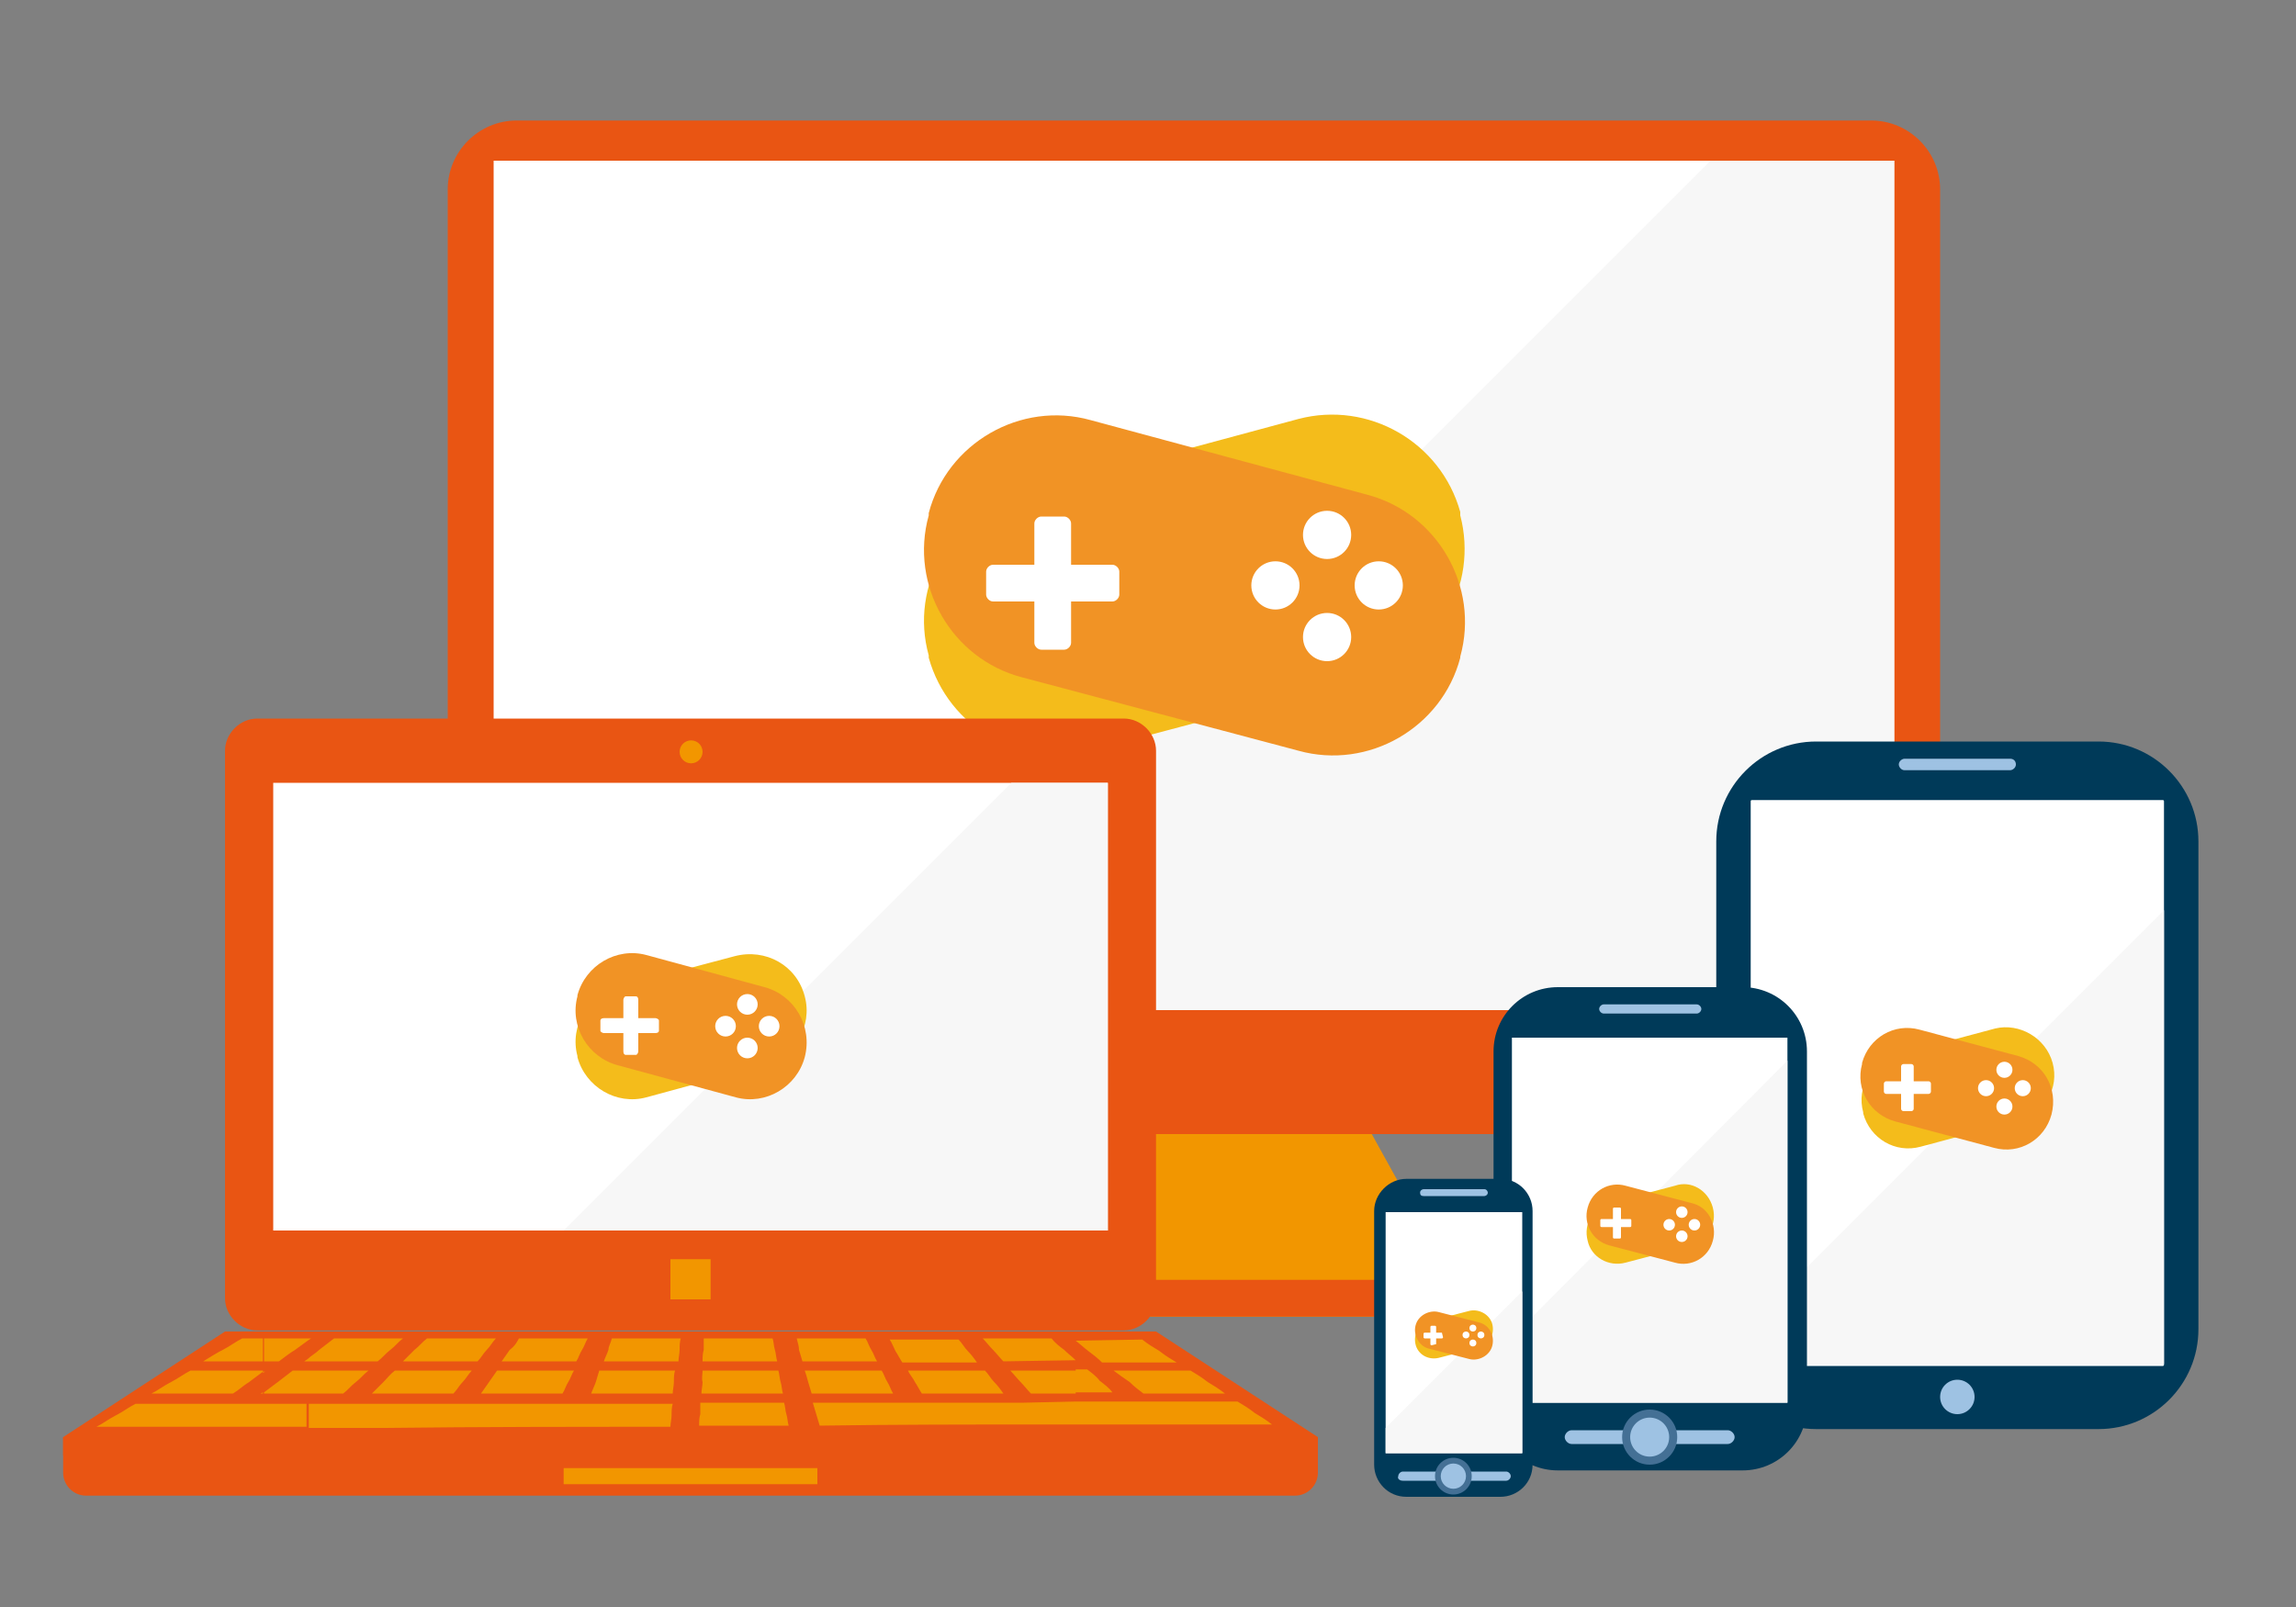 <?xml version="1.0" encoding="utf-8"?>
<!-- Generator: Adobe Illustrator 17.0.0, SVG Export Plug-In . SVG Version: 6.00 Build 0)  -->
<!DOCTYPE svg PUBLIC "-//W3C//DTD SVG 1.1//EN" "http://www.w3.org/Graphics/SVG/1.1/DTD/svg11.dtd">
<svg version="1.1" id="圖層_1" xmlns="http://www.w3.org/2000/svg" xmlns:xlink="http://www.w3.org/1999/xlink" x="0px" y="0px"
	 width="200px" height="140px" viewBox="0 0 200 140" enable-background="new 0 0 200 140" xml:space="preserve">
<rect x="0" y="0" width="200" height="140" fill="#808080" stroke="none"/>
<g>
	<g>
		<polygon fill-rule="evenodd" clip-rule="evenodd" fill="#F29600" points="91.5,93.4 116.5,93.4 128.3,114.7 79.8,114.7 		"/>
		<path fill-rule="evenodd" clip-rule="evenodd" fill="#E95513" d="M45,10.5h118c3.3,0,6,2.7,6,6v76.3c0,3.3-2.7,6-6,6H45
			c-3.3,0-6-2.7-6-6V16.5C39,13.2,41.7,10.5,45,10.5z"/>
		<g>
			<circle fill-rule="evenodd" clip-rule="evenodd" fill="#F5F4F4" cx="161.7" cy="93.5" r="0.8"/>
			<circle fill-rule="evenodd" clip-rule="evenodd" fill="#F5F4F4" cx="158.7" cy="93.5" r="0.8"/>
			<circle fill-rule="evenodd" clip-rule="evenodd" fill="#F5F4F4" cx="155.6" cy="93.5" r="0.8"/>
		</g>
		<path fill-rule="evenodd" clip-rule="evenodd" fill="#F29600" d="M32,108.3h144c1.8,0,3.2,1.4,3.2,3.2l0,0c0,1.8-1.4,3.2-3.2,3.2
			H32c-1.8,0-3.2-1.4-3.2-3.2l0,0C28.8,109.7,30.3,108.3,32,108.3z"/>
		<path fill-rule="evenodd" clip-rule="evenodd" fill="#E95513" d="M179.2,111.5c0,1.8-1.4,3.2-3.2,3.2H32c-1.8,0-3.2-1.4-3.2-3.2
			H179.2z"/>
	</g>
	<g>
		<g>
			<rect x="43" y="14" fill-rule="evenodd" clip-rule="evenodd" fill="#FFFFFF" width="122" height="74"/>
		</g>
	</g>
	<g>
		<polygon fill="#F7F7F7" points="165,14 149,14 75,88 165,88 		"/>
	</g>
	<g>
		<g>
			<path fill-rule="evenodd" clip-rule="evenodd" fill="#003A59" d="M182.8,64.6h-24.6c-4.8,0-8.7,3.9-8.7,8.7v42.5
				c0,4.8,3.9,8.7,8.7,8.7h24.6c4.8,0,8.7-3.9,8.7-8.7V73.3C191.5,68.5,187.6,64.6,182.8,64.6z"/>
			<path fill-rule="evenodd" clip-rule="evenodd" fill="#FFFFFF" d="M188.4,69.7h-35.8c-0.1,0-0.1,0.1-0.1,0.1v49.1
				c0,0.1,0.1,0.1,0.1,0.1h35.8c0.1,0,0.1-0.1,0.1-0.1V69.8C188.5,69.7,188.4,69.7,188.4,69.7z"/>
			<path fill-rule="evenodd" clip-rule="evenodd" fill="#9EC2E3" d="M175.1,66.1h-9.2c-0.2,0-0.5,0.2-0.5,0.5l0,0
				c0,0.2,0.2,0.5,0.5,0.5h9.2c0.2,0,0.5-0.2,0.5-0.5l0,0C175.6,66.3,175.4,66.1,175.1,66.1z"/>
			<circle fill-rule="evenodd" clip-rule="evenodd" fill="#9EC2E3" cx="170.5" cy="121.7" r="1.5"/>
			<g>
				<path fill="#F7F7F7" d="M152.5,115.3v3.5c0,0.1,0.1,0.1,0.1,0.1h35.8c0.1,0,0.1-0.1,0.1-0.1V79.3L152.5,115.3z"/>
			</g>
		</g>
	</g>
	<g>
		<g>
			<path fill-rule="evenodd" clip-rule="evenodd" fill="#003A59" d="M135.7,86h16.1c3.1,0,5.6,2.5,5.6,5.6v30.9
				c0,3.1-2.5,5.6-5.6,5.6h-16.1c-3.1,0-5.6-2.5-5.6-5.6V91.6C130.1,88.5,132.6,86,135.7,86z"/>
			<rect x="131.7" y="90.4" fill-rule="evenodd" clip-rule="evenodd" fill="#FFFFFF" width="24" height="31.8"/>
			<path fill-rule="evenodd" clip-rule="evenodd" fill="#9EC2E3" d="M139.7,88.3h8.1c0.2,0,0.4-0.2,0.4-0.4v0c0-0.2-0.2-0.4-0.4-0.4
				h-8.1c-0.2,0-0.4,0.2-0.4,0.4v0C139.3,88.1,139.5,88.3,139.7,88.3z"/>
			<path fill-rule="evenodd" clip-rule="evenodd" fill="#9EC2E3" d="M136.9,125.8h13.6c0.3,0,0.6-0.3,0.6-0.6v0
				c0-0.3-0.3-0.6-0.6-0.6h-13.6c-0.3,0-0.6,0.3-0.6,0.6v0C136.3,125.5,136.6,125.8,136.9,125.8z"/>
			<circle fill-rule="evenodd" clip-rule="evenodd" fill="#447095" cx="143.7" cy="125.2" r="2.4"/>
			<circle fill-rule="evenodd" clip-rule="evenodd" fill="#9EC2E3" cx="143.7" cy="125.2" r="1.7"/>
			<g>
				<polygon fill="#F7F7F7" points="131.7,116.5 131.7,122.2 155.7,122.2 155.7,92.4 				"/>
			</g>
		</g>
	</g>
	<g>
		<g>
			<path fill-rule="evenodd" clip-rule="evenodd" fill="#003A59" d="M122.5,102.7h8.2c1.6,0,2.8,1.3,2.8,2.8v22.1
				c0,1.6-1.3,2.8-2.8,2.8h-8.2c-1.6,0-2.8-1.3-2.8-2.8v-22.1C119.7,104,121,102.7,122.5,102.7z"/>
			<rect x="120.7" y="105.6" fill-rule="evenodd" clip-rule="evenodd" fill="#FFFFFF" width="11.9" height="21"/>
			<path fill-rule="evenodd" clip-rule="evenodd" fill="#9EC2E3" d="M124,104.2h5.3c0.1,0,0.3-0.1,0.3-0.3l0,0
				c0-0.1-0.1-0.3-0.3-0.3H124c-0.1,0-0.3,0.1-0.3,0.3l0,0C123.7,104.1,123.8,104.2,124,104.2z"/>
			<path fill-rule="evenodd" clip-rule="evenodd" fill="#9EC2E3" d="M122.2,129h9c0.2,0,0.4-0.2,0.4-0.4v0c0-0.2-0.2-0.4-0.4-0.4h-9
				c-0.2,0-0.4,0.2-0.4,0.4v0C121.7,128.8,121.9,129,122.2,129z"/>
			<circle fill-rule="evenodd" clip-rule="evenodd" fill="#447095" cx="126.6" cy="128.6" r="1.6"/>
			<circle fill-rule="evenodd" clip-rule="evenodd" fill="#9EC2E3" cx="126.6" cy="128.6" r="1.1"/>
			<g>
				<polygon fill="#F7F7F7" points="120.7,124.4 120.7,126.6 132.6,126.6 132.6,112.5 				"/>
			</g>
		</g>
	</g>
	<g>
		<g>
			<path fill="#F4BC1B" d="M127.2,44.9c1.6,6.1-2,12.4-8.1,14.1L95,65.4c-6.1,1.6-12.4-2-14.1-8.1l0-0.2C79.2,51,82.9,44.7,89,43
				l24.1-6.5c6.1-1.6,12.4,2,14.1,8.1L127.2,44.9z"/>
			<g>
				<path fill="#F19325" d="M127.2,57.3c-1.6,6.1-8,9.8-14.1,8.1L89,59c-6.1-1.6-9.8-8-8.1-14.1l0-0.2c1.6-6.1,8-9.8,14.1-8.1
					l24.1,6.5c6.1,1.6,9.8,8,8.1,14.1L127.2,57.3z"/>
			</g>
			<g>
				<circle fill="#FFFFFF" cx="115.6" cy="46.6" r="2.1"/>
				<circle fill="#FFFFFF" cx="115.6" cy="55.5" r="2.1"/>
				<circle fill="#FFFFFF" cx="120.1" cy="51" r="2.1"/>
				<circle fill="#FFFFFF" cx="111.1" cy="51" r="2.1"/>
				<path fill="#FFFFFF" d="M93.3,56c0,0.3-0.3,0.6-0.6,0.6h-2c-0.3,0-0.6-0.3-0.6-0.6V45.6c0-0.3,0.3-0.6,0.6-0.6h2
					c0.3,0,0.6,0.3,0.6,0.6V56z"/>
				<path fill="#FFFFFF" d="M96.9,49.2c0.3,0,0.6,0.3,0.6,0.6v2c0,0.3-0.3,0.6-0.6,0.6H86.5c-0.3,0-0.6-0.3-0.6-0.6v-2
					c0-0.3,0.3-0.6,0.6-0.6H96.9z"/>
			</g>
		</g>
	</g>
	<g>
		<g>
			<path fill="#F4BC1B" d="M130,115.4c0.2,0.9-0.3,1.8-1.2,2l-3.5,0.9c-0.9,0.2-1.8-0.3-2-1.2l0,0c-0.2-0.9,0.3-1.8,1.2-2l3.5-0.9
				C128.8,114,129.8,114.5,130,115.4L130,115.4z"/>
			<g>
				<path fill="#F19325" d="M130,117.2c-0.2,0.9-1.2,1.4-2,1.2l-3.5-0.9c-0.9-0.2-1.4-1.2-1.2-2l0,0c0.2-0.9,1.2-1.4,2-1.2l3.5,0.9
					C129.7,115.4,130.2,116.3,130,117.2L130,117.2z"/>
			</g>
			<g>
				<circle fill="#FFFFFF" cx="128.3" cy="115.7" r="0.3"/>
				<circle fill="#FFFFFF" cx="128.3" cy="117" r="0.3"/>
				<circle fill="#FFFFFF" cx="129" cy="116.3" r="0.3"/>
				<circle fill="#FFFFFF" cx="127.7" cy="116.3" r="0.3"/>
				<path fill="#FFFFFF" d="M125.1,117.1C125.1,117.1,125.1,117.1,125.1,117.1l-0.4,0.1c0,0-0.1,0-0.1-0.1v-1.5c0,0,0-0.1,0.1-0.1
					h0.3c0,0,0.1,0,0.1,0.1V117.1z"/>
				<path fill="#FFFFFF" d="M125.6,116.1C125.7,116.1,125.7,116.1,125.6,116.1l0.1,0.4c0,0,0,0.1-0.1,0.1h-1.5c0,0-0.1,0-0.1-0.1
					v-0.3c0,0,0-0.1,0.1-0.1H125.6z"/>
			</g>
		</g>
	</g>
	<g>
		<g>
			<path fill="#F4BC1B" d="M149.2,105.2c0.4,1.5-0.5,3-1.9,3.3l-5.7,1.5c-1.5,0.4-3-0.5-3.3-1.9l0,0c-0.4-1.5,0.5-3,1.9-3.3l5.7-1.5
				C147.3,102.8,148.8,103.7,149.2,105.2L149.2,105.2z"/>
			<g>
				<path fill="#F19325" d="M149.2,108.1c-0.4,1.5-1.9,2.3-3.3,1.9l-5.7-1.5c-1.5-0.4-2.3-1.9-1.9-3.3l0,0c0.4-1.5,1.9-2.3,3.3-1.9
					l5.7,1.5C148.8,105.1,149.6,106.7,149.2,108.1L149.2,108.1z"/>
			</g>
			<g>
				<circle fill="#FFFFFF" cx="146.5" cy="105.6" r="0.5"/>
				<circle fill="#FFFFFF" cx="146.5" cy="107.7" r="0.5"/>
				<circle fill="#FFFFFF" cx="147.6" cy="106.7" r="0.5"/>
				<circle fill="#FFFFFF" cx="145.4" cy="106.7" r="0.5"/>
				<path fill="#FFFFFF" d="M141.2,107.8c0,0.1-0.1,0.1-0.1,0.1h-0.5c-0.1,0-0.1-0.1-0.1-0.1v-2.5c0-0.1,0.1-0.1,0.1-0.1h0.5
					c0.1,0,0.1,0.1,0.1,0.1V107.8z"/>
				<path fill="#FFFFFF" d="M142,106.2c0.1,0,0.1,0.1,0.1,0.1v0.5c0,0.1-0.1,0.1-0.1,0.1h-2.5c-0.1,0-0.1-0.1-0.1-0.1v-0.5
					c0-0.1,0.1-0.1,0.1-0.1H142z"/>
			</g>
		</g>
	</g>
	<g>
		<g>
			<path fill="#F4BC1B" d="M178.8,92.6c0.6,2.2-0.7,4.4-2.9,5l-8.6,2.3c-2.2,0.6-4.4-0.7-5-2.9l0-0.1c-0.6-2.2,0.7-4.4,2.9-5
				l8.6-2.3C175.9,89.1,178.2,90.4,178.8,92.6L178.8,92.6z"/>
			<g>
				<path fill="#F19325" d="M178.7,97.1c-0.6,2.2-2.8,3.5-5,2.9l-8.6-2.3c-2.2-0.6-3.5-2.8-2.9-5l0-0.1c0.6-2.2,2.8-3.5,5-2.9
					l8.6,2.3C178,92.6,179.3,94.8,178.7,97.1L178.7,97.1z"/>
			</g>
			<g>
				<circle fill="#FFFFFF" cx="174.6" cy="93.2" r="0.7"/>
				<circle fill="#FFFFFF" cx="174.6" cy="96.4" r="0.7"/>
				<circle fill="#FFFFFF" cx="176.2" cy="94.8" r="0.7"/>
				<circle fill="#FFFFFF" cx="173" cy="94.8" r="0.7"/>
				<path fill="#FFFFFF" d="M166.7,96.6c0,0.1-0.1,0.2-0.2,0.2h-0.7c-0.1,0-0.2-0.1-0.2-0.2v-3.7c0-0.1,0.1-0.2,0.2-0.2h0.7
					c0.1,0,0.2,0.1,0.2,0.2V96.6z"/>
				<path fill="#FFFFFF" d="M168,94.2c0.1,0,0.2,0.1,0.2,0.2v0.7c0,0.1-0.1,0.2-0.2,0.2h-3.7c-0.1,0-0.2-0.1-0.2-0.2v-0.7
					c0-0.1,0.1-0.2,0.2-0.2H168z"/>
			</g>
		</g>
	</g>
	<g>
		<g>
			<g>
				<path fill-rule="evenodd" clip-rule="evenodd" fill="#E95513" d="M22.4,62.6h75.5c1.5,0,2.8,1.3,2.8,2.8v47.7
					c0,1.5-1.3,2.8-2.8,2.8H22.4c-1.5,0-2.8-1.3-2.8-2.8V65.4C19.6,63.9,20.9,62.6,22.4,62.6z"/>
				<rect x="23.8" y="68.2" fill-rule="evenodd" clip-rule="evenodd" fill="#FFFFFF" width="72.7" height="39"/>
				<circle fill-rule="evenodd" clip-rule="evenodd" fill="#F29600" cx="60.2" cy="65.5" r="1"/>
				<rect x="58.4" y="109.7" fill-rule="evenodd" clip-rule="evenodd" fill="#F29600" width="3.5" height="3.5"/>
				<polygon fill-rule="evenodd" clip-rule="evenodd" fill="#E95513" points="19.6,116 100.7,116 114.8,125.2 5.5,125.2 				"/>
				<path fill-rule="evenodd" clip-rule="evenodd" fill="#E95513" d="M5.5,125.2h109.3v3.1c0,1.1-0.9,2-2,2H7.5c-1.1,0-2-0.9-2-2
					V125.2z"/>
				<rect x="49.1" y="127.9" fill-rule="evenodd" clip-rule="evenodd" fill="#F29600" width="22.1" height="1.4"/>
				<rect x="5.5" y="125.2" fill-rule="evenodd" clip-rule="evenodd" fill="#E95513" width="109.3" height="1.6"/>
				<g>
					<polygon fill="#F7F7F7" points="96.5,68.2 88.1,68.2 49.1,107.2 96.5,107.2 					"/>
				</g>
			</g>
			<path fill-rule="evenodd" clip-rule="evenodd" fill="#F29600" d="M93.7,124.1v-2l14.1,0c0.5,0.3,1,0.6,1.5,1c0.5,0.3,1,0.6,1.5,1
				L93.7,124.1L93.7,124.1z M93.7,121.3v-2l1,0c0.4,0.3,0.8,0.6,1.1,1c0.4,0.3,0.8,0.6,1.1,1L93.7,121.3L93.7,121.3z M93.7,118.6
				L93.7,118.6h0.1H93.7L93.7,118.6z M93.7,116.8c0.4,0.3,0.7,0.6,1.1,0.9c0.4,0.3,0.8,0.6,1.2,1c2.2,0,4.3,0,6.5,0
				c-0.5-0.3-1-0.6-1.5-1c-0.5-0.3-1-0.6-1.5-1L93.7,116.8L93.7,116.8L93.7,116.8z M97,119.4c2.2,0,4.4,0,6.7,0c0.5,0.3,1,0.6,1.5,1
				c0.5,0.3,1,0.6,1.5,1c-2.4,0-4.8,0-7.1,0c-0.4-0.3-0.8-0.6-1.2-1C97.8,120,97.4,119.7,97,119.4z M26.8,122.3l8.4,0
				c7.8,0,15.6,0,23.4,0c-0.1,0.3-0.1,0.7-0.1,1c0,0.3-0.1,0.7-0.1,1c-8.3,0-16.6,0-24.9,0.1l-6.6,0V122.3L26.8,122.3z M93.7,116.7
				L93.7,116.7h-0.1H93.7L93.7,116.7z M93.7,118.5c-0.3-0.3-0.7-0.6-1-0.9c-0.4-0.3-0.8-0.6-1.1-1c-2,0-4,0-6,0
				c0.3,0.3,0.6,0.7,0.9,1c0.3,0.3,0.6,0.7,0.9,1L93.7,118.5L93.7,118.5L93.7,118.5z M93.7,119.4v2l-3.9,0c-0.3-0.3-0.6-0.7-0.9-1
				c-0.3-0.3-0.6-0.7-0.9-1L93.7,119.4L93.7,119.4z M93.7,122.1v2l-2.7,0c-6.5,0-13.1,0-19.6,0.1c-0.1-0.3-0.2-0.7-0.3-1
				c-0.1-0.3-0.2-0.7-0.3-1c6.1,0,12.3,0,18.4,0L93.7,122.1L93.7,122.1z M26.8,121.4v-2l5.3,0c-0.4,0.3-0.7,0.7-1.1,1
				c-0.4,0.3-0.7,0.7-1.1,1L26.8,121.4L26.8,121.4z M26.8,118.6v-0.2c0.3-0.3,0.7-0.5,1-0.8c0.4-0.3,0.9-0.7,1.3-1c2,0,4,0,6,0
				c-0.4,0.3-0.7,0.7-1.1,1c-0.4,0.3-0.7,0.7-1.1,1L26.8,118.6L26.8,118.6z M26.8,116.8l0.3-0.2l-0.3,0V116.8L26.8,116.8z M61,122.2
				c2.4,0,4.9,0,7.3,0c0.1,0.3,0.1,0.7,0.2,1c0.1,0.3,0.1,0.7,0.2,1c-2.6,0-5.2,0-7.8,0c0-0.3,0-0.7,0.1-1
				C61,122.9,61,122.5,61,122.2L61,122.2z M34.4,119.4c2.2,0,4.4,0,6.7,0c-0.3,0.3-0.5,0.7-0.8,1c-0.3,0.3-0.5,0.7-0.8,1
				c-2.4,0-4.8,0-7.1,0c0.3-0.3,0.7-0.7,1-1C33.7,120.1,34,119.7,34.4,119.4L34.4,119.4z M43.3,119.4c2.2,0,4.4,0,6.7,0
				c-0.2,0.3-0.3,0.7-0.5,1c-0.2,0.3-0.3,0.7-0.5,1c-2.4,0-4.8,0-7.1,0c0.2-0.3,0.5-0.7,0.7-1C42.8,120.1,43.1,119.7,43.3,119.4
				L43.3,119.4z M52.2,119.4c2.2,0,4.4,0,6.6,0c-0.1,0.3-0.1,0.7-0.1,1c0,0.3-0.1,0.7-0.1,1c-2.4,0-4.8,0-7.1,0
				c0.1-0.3,0.3-0.7,0.4-1C52,120.1,52.1,119.7,52.2,119.4L52.2,119.4z M61.2,119.4c2.2,0,4.4,0,6.6,0c0.1,0.3,0.1,0.7,0.2,1
				c0.1,0.3,0.1,0.7,0.2,1c-2.4,0-4.8,0-7.1,0c0-0.3,0.1-0.7,0.1-1C61.1,120.1,61.2,119.7,61.2,119.4L61.2,119.4z M70.1,119.4
				c2.2,0,4.4,0,6.7,0c0.2,0.3,0.3,0.7,0.5,1c0.2,0.3,0.3,0.7,0.5,1c-2.4,0-4.8,0-7.1,0c-0.1-0.3-0.2-0.7-0.3-1
				C70.3,120,70.2,119.7,70.1,119.4L70.1,119.4z M79.1,119.4c2.2,0,4.4,0,6.7,0c0.3,0.3,0.5,0.7,0.8,1c0.3,0.3,0.6,0.7,0.8,1
				c-2.4,0-4.8,0-7.1,0c-0.2-0.3-0.4-0.7-0.6-1C79.5,120,79.2,119.7,79.1,119.4L79.1,119.4z M37.2,116.6c2,0,4,0,6,0
				c-0.3,0.3-0.5,0.7-0.8,1c-0.3,0.3-0.5,0.7-0.8,1c-2.2,0-4.3,0-6.5,0c0.3-0.3,0.7-0.7,1-1C36.5,117.3,36.8,116.9,37.2,116.6
				L37.2,116.6z M45.2,116.6c2,0,4,0,6,0c-0.2,0.3-0.3,0.7-0.5,1c-0.2,0.3-0.3,0.7-0.5,1c-2.2,0-4.3,0-6.5,0c0.2-0.3,0.5-0.7,0.7-1
				C44.8,117.3,45,117,45.2,116.6L45.2,116.6z M53.3,116.6c2,0,4,0,6,0c-0.1,0.3-0.1,0.7-0.1,1c0,0.3-0.1,0.7-0.1,1
				c-2.2,0-4.3,0-6.5,0c0.1-0.3,0.3-0.7,0.4-1C53,117.3,53.2,117,53.3,116.6L53.3,116.6z M61.3,116.6c2,0,4,0,6,0
				c0.1,0.3,0.1,0.7,0.2,1c0.1,0.3,0.1,0.7,0.2,1c-2.2,0-4.3,0-6.5,0c0-0.3,0-0.7,0.1-1C61.3,117.3,61.3,117,61.3,116.6L61.3,116.6z
				 M69.4,116.6c2,0,4,0,6,0c0.2,0.3,0.3,0.7,0.5,1c0.2,0.3,0.3,0.7,0.5,1c-2.2,0-4.3,0-6.5,0c-0.1-0.3-0.2-0.7-0.3-1
				C69.6,117.3,69.5,117,69.4,116.6L69.4,116.6z M77.5,116.7c2,0,4,0,6,0c0.3,0.3,0.5,0.7,0.8,1c0.3,0.3,0.6,0.7,0.8,1
				c-2.2,0-4.3,0-6.5,0c-0.2-0.3-0.4-0.7-0.6-1C77.8,117.3,77.7,117,77.5,116.7z M22.9,122.3l3.8,0v2l-3.8,0V122.3L22.9,122.3z
				 M26.8,116.6v0.2c-0.4,0.3-0.7,0.5-1.1,0.8c-0.5,0.3-1,0.7-1.4,1h-1.3v-2L26.8,116.6L26.8,116.6z M26.8,118.4l-0.3,0.2h0.3V118.4
				L26.8,118.4z M26.8,119.4v2l-3.8,0v-0.1c0.4-0.3,0.8-0.6,1.2-0.9c0.4-0.3,0.9-0.7,1.3-1L26.8,119.4L26.8,119.4z M22.9,119.6
				l0.2-0.1h-0.2V119.6z M11.8,122.3l11.1,0v2l-14.5,0c0.6-0.3,1.1-0.7,1.7-1C10.7,123,11.2,122.6,11.8,122.3L11.8,122.3z
				 M22.9,116.6v2h-5.2c0.5-0.3,1.1-0.7,1.7-1c0.6-0.3,1.1-0.7,1.7-1L22.9,116.6L22.9,116.6z M22.9,119.4v0.1
				c-0.4,0.3-0.8,0.6-1.2,0.9c-0.5,0.3-0.9,0.7-1.4,1c-2.4,0-4.8,0-7.1,0c0.6-0.3,1.1-0.7,1.7-1c0.6-0.3,1.1-0.7,1.7-1L22.9,119.4
				L22.9,119.4z M22.9,121.3l-0.2,0.1l0.2,0V121.3z"/>
		</g>
		<g>
			<g>
				<path fill="#F4BC1B" d="M70.1,86.8c0.7,2.6-0.9,5.3-3.5,6l-10.3,2.8c-2.6,0.7-5.3-0.9-6-3.5l0-0.1c-0.7-2.6,0.9-5.3,3.5-6
					L64,83.3C66.7,82.6,69.4,84.1,70.1,86.8L70.1,86.8z"/>
				<g>
					<path fill="#F19325" d="M70.1,92.1c-0.7,2.6-3.4,4.2-6,3.5l-10.3-2.8c-2.6-0.7-4.2-3.4-3.5-6l0-0.1c0.7-2.6,3.4-4.2,6-3.5
						L66.6,86C69.2,86.7,70.8,89.4,70.1,92.1L70.1,92.1z"/>
				</g>
				<g>
					<circle fill="#FFFFFF" cx="65.1" cy="87.5" r="0.9"/>
					<circle fill="#FFFFFF" cx="65.1" cy="91.3" r="0.9"/>
					<circle fill="#FFFFFF" cx="67" cy="89.4" r="0.9"/>
					<circle fill="#FFFFFF" cx="63.2" cy="89.4" r="0.9"/>
					<path fill="#FFFFFF" d="M55.6,91.6c0,0.1-0.1,0.3-0.2,0.3h-0.9c-0.1,0-0.2-0.1-0.2-0.3v-4.5c0-0.1,0.1-0.3,0.2-0.3h0.9
						c0.1,0,0.2,0.1,0.2,0.3V91.6z"/>
					<path fill="#FFFFFF" d="M57.1,88.7c0.1,0,0.3,0.1,0.3,0.2v0.9c0,0.1-0.1,0.2-0.3,0.2h-4.5c-0.1,0-0.3-0.1-0.3-0.2v-0.9
						c0-0.1,0.1-0.2,0.3-0.2H57.1z"/>
				</g>
			</g>
		</g>
	</g>
</g>
</svg>
